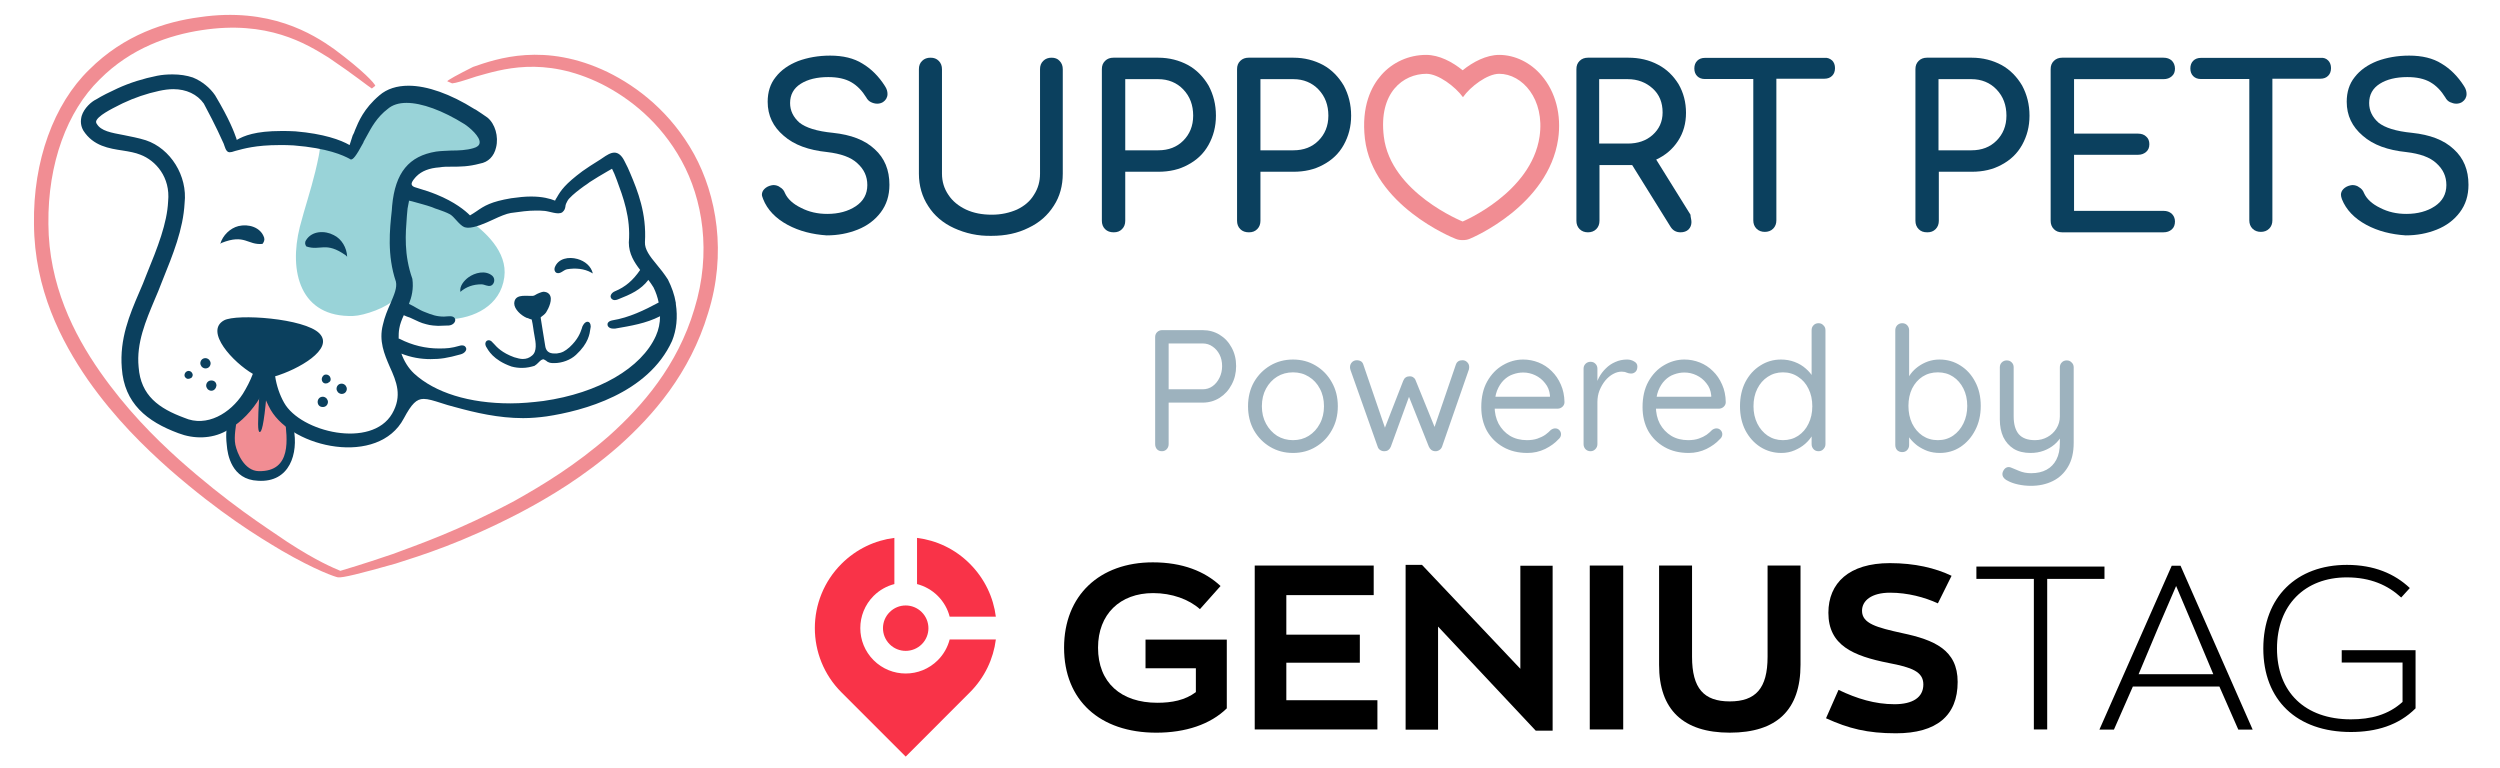 <svg width="192" height="59" viewBox="0 0 192 59" fill="none" xmlns="http://www.w3.org/2000/svg">
<path d="M19.945 29.563C19.55 30.512 18.97 31.249 18.285 32.013C17.969 32.356 17.653 32.935 17.574 33.41C17.469 34.174 17.916 35.517 18.522 35.992C19.155 36.518 20.235 36.782 20.946 36.281C21.895 35.596 22.369 34.648 22.343 33.489C22.343 32.988 22.343 32.54 21.947 32.277C20.973 31.645 20.314 30.459 20.024 29.326L19.945 29.563Z" fill="#F18D93"/>
<path d="M35.754 16.731C35.069 16.284 34.252 15.73 33.514 15.388C32.882 15.072 31.591 14.887 30.933 14.624C31.196 13.438 31.986 12.753 32.698 12.463C33.514 12.121 34.068 12.095 34.937 12.042C35.569 12.016 36.413 12.042 36.887 11.726C37.624 11.252 37.44 10.514 36.966 9.934C36.123 8.907 33.857 7.8 32.54 7.537C31.091 7.273 30.379 7.01 29.22 8.037C28.377 8.775 27.402 10.013 27.35 11.172L26.928 11.62C26.191 11.436 25.295 11.014 24.61 10.751C24.61 11.568 24.399 12.384 24.215 13.175C23.872 14.597 23.398 15.994 23.029 17.416C22.16 20.868 23.055 24.398 27.139 24.266C27.956 24.24 29.8 23.608 30.3 22.949C30.538 22.633 30.538 22.448 30.906 22.343C30.906 22.369 30.906 22.369 30.906 22.396C30.538 25.162 38.151 25.689 38.731 21.289C38.994 19.34 37.256 17.733 35.754 16.731Z" fill="#99D3D8"/>
<path d="M53.298 11.83C51.533 8.642 48.978 6.666 46.66 5.533C41.838 3.215 38.15 4.506 36.332 5.138C35.173 5.718 34.304 6.192 34.356 6.245C34.488 6.298 34.593 6.35 34.725 6.403C35.015 6.377 35.542 6.218 36.569 5.876C38.466 5.349 41.733 4.243 46.212 6.456C48.346 7.536 50.717 9.38 52.35 12.357C53.957 15.281 54.668 19.391 53.325 23.738C52.034 28.085 49.32 31.194 46.791 33.459C44.209 35.725 41.68 37.253 39.52 38.465C35.12 40.81 32.064 41.837 30.167 42.549C27.612 43.418 26.558 43.708 26.137 43.84C25.583 43.602 24.345 43.102 22.079 41.627C20.341 40.441 17.548 38.676 13.728 35.277C11.831 33.565 9.697 31.431 7.668 28.533C5.666 25.661 3.743 21.868 3.717 17.204C3.664 12.541 5.166 8.537 7.642 6.113C10.066 3.663 13.043 2.688 15.467 2.319C20.551 1.529 23.502 3.347 25.241 4.427C27.269 5.797 28.323 6.666 28.56 6.798C28.639 6.719 28.745 6.666 28.824 6.587C28.771 6.403 27.928 5.454 25.662 3.768C24.029 2.609 20.709 0.528 15.335 1.318C12.727 1.661 9.539 2.662 6.852 5.349C4.138 7.984 2.531 12.357 2.61 17.204C2.637 22.21 4.691 26.188 6.746 29.165C8.854 32.169 11.093 34.329 13.017 36.041C16.942 39.466 19.814 41.205 21.631 42.285C24.266 43.813 25.768 44.314 25.952 44.34C26.295 44.393 27.665 44.05 30.378 43.286C32.354 42.654 35.463 41.706 39.968 39.361C42.207 38.175 44.815 36.621 47.502 34.276C50.137 31.931 52.982 28.691 54.379 24.054C55.828 19.47 55.037 14.991 53.298 11.83Z" fill="#F18D93"/>
<path d="M26.557 19.612C26.583 19.639 26.609 19.665 26.662 19.718C26.636 19.033 26.241 18.348 25.635 18.058C24.95 17.689 23.948 17.715 23.501 18.453C23.395 18.611 23.422 18.796 23.527 18.927C24.607 19.296 25.002 18.506 26.557 19.612Z" fill="#0B405E"/>
<path d="M17.021 18.654C16.969 18.68 16.942 18.706 16.916 18.733C17.1 18.074 17.68 17.521 18.312 17.363C19.076 17.178 20.025 17.442 20.288 18.258C20.341 18.443 20.262 18.601 20.157 18.733C18.997 18.838 18.813 17.942 17.021 18.654Z" fill="#0B405E"/>
<path d="M22.159 32.391C22.317 32.391 22.449 32.311 22.554 32.917C22.923 34.814 22.264 37.08 19.814 36.922C17.785 36.843 17.469 34.893 17.417 34.182C17.311 33.312 17.417 32.68 17.522 32.364C17.785 31.706 17.759 32.048 17.917 32.101C18.075 32.153 18.207 31.758 18.154 32.338C18.154 32.628 17.944 33.497 18.075 34.156C18.207 34.788 18.76 36.158 19.867 36.184C22.475 36.237 22.027 33.576 21.895 32.232C22.001 31.574 22.001 32.391 22.159 32.391Z" fill="#0B405E"/>
<path d="M19.944 33.179C19.786 33.152 19.786 32.52 19.918 30.254C20.181 27.145 20.392 27.356 20.498 27.383C20.682 27.409 20.735 27.251 20.471 30.307C20.261 32.731 20.076 33.205 19.944 33.179Z" fill="#0B405E"/>
<path d="M37.807 21.178C37.28 20.73 36.463 20.941 35.962 21.31C35.646 21.547 35.278 21.968 35.356 22.416C35.804 22.021 36.358 21.837 36.964 21.837C37.227 21.837 37.438 22.021 37.701 21.942C37.965 21.837 38.07 21.415 37.807 21.178Z" fill="#0B405E"/>
<path d="M44.342 19.888C43.683 19.703 42.866 19.835 42.603 20.546C42.55 20.704 42.603 20.862 42.708 20.941C43.024 21.099 43.261 20.731 43.551 20.678C44.183 20.573 44.868 20.625 45.422 20.941C45.448 20.968 45.501 20.994 45.527 20.994C45.395 20.441 44.921 20.046 44.342 19.888Z" fill="#0B405E"/>
<path d="M51.903 23.339C51.903 23.312 51.903 23.286 51.903 23.26C51.798 22.628 51.587 22.048 51.297 21.468C51.007 21.02 50.718 20.652 50.428 20.309C49.901 19.677 49.506 19.15 49.532 18.597C49.664 16.384 48.979 14.671 48.399 13.301L48.215 12.88L47.951 12.353C47.74 11.931 47.477 11.721 47.187 11.721C46.898 11.721 46.608 11.905 46.265 12.142L46.107 12.248C45.501 12.616 45.08 12.906 44.737 13.143C43.394 14.144 43.077 14.619 42.761 15.172C42.709 15.251 42.656 15.33 42.63 15.409C42.234 15.251 41.655 15.093 40.785 15.093C40.311 15.093 39.811 15.146 39.257 15.225C37.703 15.488 37.202 15.804 36.596 16.226C36.438 16.331 36.28 16.436 36.096 16.542C35.727 16.173 34.937 15.514 33.514 14.935C33.066 14.75 32.566 14.592 31.96 14.408C31.749 14.355 31.644 14.276 31.617 14.171C31.564 13.986 31.881 13.644 31.986 13.538C32.381 13.143 32.961 12.906 33.751 12.853C34.041 12.801 34.331 12.801 34.7 12.801C35.306 12.801 35.99 12.801 36.86 12.564C37.492 12.458 37.94 12.01 38.098 11.325C38.309 10.482 38.019 9.508 37.44 9.033C37.15 8.823 36.86 8.638 36.544 8.427L36.438 8.375C34.594 7.216 32.803 6.583 31.38 6.583C30.484 6.583 29.72 6.82 29.141 7.321C27.929 8.348 27.534 9.35 27.27 9.982C27.218 10.14 27.165 10.272 27.086 10.403C26.98 10.72 26.901 10.957 26.849 11.141C26.164 10.746 24.873 10.272 22.686 10.087C22.317 10.061 21.948 10.061 21.606 10.061C19.604 10.061 18.734 10.43 18.181 10.746L18.155 10.64C17.997 10.193 17.654 9.218 16.521 7.321C16.126 6.741 15.52 6.241 14.809 5.951C14.335 5.793 13.808 5.714 13.255 5.714C12.859 5.714 12.464 5.74 12.069 5.819C11.015 6.03 9.988 6.346 9.013 6.794C8.381 7.084 7.854 7.347 7.38 7.637C7.037 7.795 6.458 8.296 6.273 8.902C6.168 9.297 6.194 9.666 6.405 10.034C7.169 11.22 8.381 11.404 9.435 11.562C9.935 11.642 10.383 11.721 10.778 11.879C11.964 12.326 13.097 13.617 12.912 15.462C12.833 17.148 12.122 18.965 11.226 21.152C11.068 21.574 10.883 22.022 10.673 22.496C9.961 24.155 9.171 26.026 9.355 28.265C9.54 30.979 11.279 32.375 13.703 33.271C14.862 33.719 16.232 33.719 17.338 33.113C18.26 32.612 19.05 31.901 19.735 30.9C19.894 30.663 20.052 30.399 20.183 30.11C20.341 30.584 20.552 31.058 20.789 31.48C21.659 32.955 23.687 34.035 25.795 34.298C27.903 34.562 30.037 33.982 31.011 32.138C31.617 31.005 31.986 30.637 32.539 30.637C32.882 30.637 33.303 30.768 33.883 30.953C34.199 31.058 34.542 31.163 34.963 31.269C36.491 31.69 38.283 32.112 40.179 32.112C40.785 32.112 41.391 32.059 41.971 31.98C44.764 31.559 49.769 30.241 51.613 26.184C51.956 25.341 52.061 24.366 51.903 23.339ZM30.116 31.769C28.535 34.483 23.081 33.192 21.817 30.926C21.474 30.32 21.237 29.609 21.132 28.898C22.844 28.397 25.716 26.816 24.53 25.605C23.398 24.445 18.181 24.076 17.206 24.603C15.678 25.447 17.918 27.844 19.419 28.713C19.209 29.267 18.945 29.767 18.655 30.241C17.707 31.717 15.889 32.849 14.15 32.086C12.227 31.374 10.805 30.399 10.646 28.186C10.462 26.342 11.2 24.63 11.885 22.996C12.069 22.575 12.254 22.127 12.412 21.705L12.464 21.574C13.281 19.545 14.071 17.622 14.177 15.593C14.414 13.512 13.097 11.404 11.2 10.772C10.62 10.588 10.014 10.482 9.514 10.377C8.539 10.193 7.748 10.061 7.432 9.508C7.38 9.455 7.38 9.376 7.38 9.323C7.485 8.902 8.539 8.375 9.224 8.032L9.435 7.927C10.33 7.505 11.252 7.189 12.227 6.978C12.596 6.899 12.965 6.847 13.307 6.847C14.308 6.847 15.151 7.242 15.652 7.953C16.627 9.771 16.996 10.64 17.18 11.036C17.259 11.22 17.338 11.694 17.628 11.694C17.733 11.694 17.865 11.668 18.076 11.589L18.181 11.562C18.682 11.431 19.63 11.141 21.474 11.141C21.817 11.141 22.186 11.141 22.555 11.167C25.189 11.378 26.348 11.931 26.849 12.195L26.875 12.221C26.901 12.221 26.928 12.248 26.954 12.248C27.112 12.248 27.323 12.037 27.903 10.957L27.929 10.877C28.008 10.746 28.087 10.588 28.192 10.403C28.509 9.824 28.93 9.007 29.799 8.348C30.142 8.059 30.616 7.901 31.222 7.901C32.381 7.901 33.988 8.48 35.674 9.534C36.043 9.771 36.913 10.509 36.834 10.983C36.807 11.167 36.649 11.299 36.359 11.378C35.833 11.536 35.227 11.562 34.647 11.562C34.225 11.589 33.857 11.589 33.488 11.642C31.407 11.984 30.353 13.249 30.116 15.804L30.089 16.173C29.931 17.622 29.72 19.598 30.405 21.626C30.511 22.101 30.274 22.628 29.984 23.312C29.773 23.787 29.536 24.34 29.404 24.946C29.088 26.184 29.51 27.185 29.931 28.16C30.458 29.319 30.906 30.399 30.116 31.769ZM50.375 25.789C49.269 28.265 45.975 30.189 41.734 30.795C40.891 30.9 40.048 30.979 39.205 30.979C36.043 30.979 33.409 30.162 31.802 28.687C31.354 28.265 31.038 27.738 30.827 27.159C31.564 27.449 32.302 27.58 33.066 27.58C33.83 27.58 34.357 27.501 35.385 27.212C35.674 27.133 35.833 26.922 35.806 26.764C35.78 26.658 35.701 26.527 35.49 26.527C35.437 26.527 35.358 26.527 35.306 26.553C34.673 26.737 34.331 26.764 33.725 26.764C32.697 26.764 31.67 26.527 30.695 26.026C30.669 26.026 30.642 26 30.616 26C30.616 25.736 30.616 25.473 30.669 25.209C30.721 24.893 30.853 24.551 31.011 24.208C31.169 24.287 31.327 24.34 31.485 24.393C31.802 24.524 32.065 24.683 32.434 24.814C32.882 24.946 33.04 24.999 33.646 25.025C33.909 25.025 34.173 24.999 34.41 24.999H34.462C34.779 24.972 34.963 24.762 34.963 24.577C34.963 24.419 34.831 24.287 34.568 24.287C34.542 24.287 34.542 24.287 34.515 24.287C34.357 24.287 34.225 24.314 34.094 24.314C33.54 24.314 33.172 24.182 32.645 23.971C32.197 23.813 31.828 23.523 31.407 23.339C31.617 22.812 31.775 22.18 31.67 21.416C31.011 19.545 31.143 17.964 31.248 16.595C31.275 16.384 31.275 16.199 31.301 16.015C31.327 15.83 31.38 15.646 31.407 15.462V15.409L31.644 15.462C32.197 15.62 32.724 15.751 33.172 15.909C33.33 15.989 33.514 16.041 33.672 16.094C33.962 16.199 34.278 16.305 34.568 16.463C34.7 16.542 34.884 16.726 35.042 16.911C35.253 17.148 35.464 17.358 35.648 17.438C35.727 17.464 35.833 17.49 35.938 17.49C36.491 17.49 37.202 17.174 37.887 16.858C38.388 16.621 38.889 16.41 39.231 16.357C39.969 16.252 40.575 16.173 41.128 16.173C41.365 16.173 41.628 16.173 41.839 16.199C41.892 16.199 41.997 16.226 42.129 16.252C42.366 16.305 42.656 16.384 42.867 16.384C42.998 16.384 43.104 16.357 43.183 16.305C43.367 16.147 43.394 16.015 43.42 15.883C43.42 15.804 43.446 15.725 43.473 15.646C43.525 15.514 43.631 15.33 43.71 15.251C44.026 14.908 44.447 14.592 44.843 14.302C45.001 14.197 45.159 14.092 45.29 13.986C45.686 13.723 46.186 13.433 46.634 13.17C46.766 13.091 46.871 13.038 47.003 12.959L47.187 13.354C47.24 13.512 47.319 13.67 47.372 13.828C47.846 15.119 48.452 16.7 48.294 18.623C48.294 19.492 48.715 20.151 49.163 20.731C48.61 21.547 48.004 22.048 47.24 22.364C46.977 22.47 46.871 22.68 46.898 22.812C46.924 22.944 47.056 23.049 47.214 23.049C47.293 23.049 47.372 23.023 47.451 22.996C48.452 22.601 49.216 22.259 49.795 21.495C49.927 21.679 50.085 21.89 50.191 22.074C50.375 22.443 50.507 22.838 50.586 23.233C49.506 23.813 48.32 24.393 47.029 24.603C46.739 24.656 46.634 24.814 46.66 24.946C46.66 25.078 46.819 25.236 47.082 25.236C47.135 25.236 47.161 25.236 47.24 25.236C48.452 25.025 49.611 24.84 50.691 24.287C50.691 24.814 50.586 25.315 50.375 25.789Z" fill="#0B405E"/>
<path d="M40.099 28.255C39.835 28.255 39.572 28.229 39.282 28.149C37.859 27.649 37.49 26.885 37.332 26.622C37.121 26.2 37.543 25.936 37.833 26.305C37.859 26.332 37.886 26.358 37.938 26.411C38.149 26.648 38.544 27.096 39.493 27.438C39.756 27.517 39.967 27.57 40.151 27.57C40.415 27.57 40.652 27.491 40.863 27.306C41.258 26.99 41.152 26.305 41.047 25.778C40.968 25.383 40.942 24.988 40.836 24.54C40.731 24.514 40.652 24.488 40.546 24.435L40.441 24.409C40.02 24.224 39.493 23.75 39.493 23.302C39.519 22.617 40.23 22.722 40.705 22.722C40.889 22.722 40.968 22.749 41.126 22.643C41.231 22.564 41.627 22.406 41.732 22.406C41.89 22.406 42.074 22.459 42.18 22.591C42.496 22.959 42.127 23.697 41.943 23.987C41.837 24.145 41.706 24.224 41.574 24.329C41.547 24.356 41.547 24.356 41.521 24.382C41.627 25.12 41.758 25.805 41.864 26.516C41.916 26.964 42.154 27.148 42.575 27.148C42.628 27.148 42.707 27.148 42.759 27.148C43.181 27.096 43.392 26.964 43.734 26.674C44.393 26.068 44.577 25.541 44.683 25.225C44.709 25.12 44.735 25.041 44.788 24.962C44.999 24.593 45.368 24.619 45.368 25.093C45.368 25.146 45.341 25.199 45.341 25.252C45.289 25.62 45.209 26.358 44.235 27.254C43.813 27.649 43.155 27.886 42.575 27.886C42.443 27.886 42.338 27.886 42.233 27.86C42.127 27.833 42.022 27.781 41.943 27.702C41.864 27.649 41.811 27.623 41.758 27.596H41.732C41.6 27.596 41.495 27.702 41.363 27.833C41.258 27.939 41.179 28.018 41.047 28.097C40.783 28.176 40.467 28.255 40.099 28.255Z" fill="#0B405E"/>
<path d="M25.002 29.45C24.87 29.45 24.791 29.371 24.738 29.265C24.686 29.134 24.712 29.002 24.791 28.896L24.817 28.87C24.87 28.791 24.949 28.765 25.055 28.765C25.186 28.765 25.344 28.87 25.371 29.002C25.423 29.134 25.397 29.265 25.292 29.344L25.239 29.371C25.186 29.423 25.107 29.45 25.028 29.45H25.002Z" fill="#0B405E"/>
<path d="M26.241 30.254C26.136 30.254 26.03 30.201 25.951 30.122C25.898 30.044 25.846 29.964 25.846 29.859C25.846 29.675 25.977 29.464 26.241 29.464C26.346 29.464 26.452 29.517 26.531 29.596C26.583 29.675 26.636 29.754 26.636 29.859C26.636 30.044 26.504 30.254 26.241 30.254Z" fill="#0B405E"/>
<path d="M24.792 31.259C24.528 31.259 24.396 31.075 24.396 30.864C24.396 30.68 24.528 30.469 24.792 30.469C24.897 30.469 25.002 30.521 25.081 30.601C25.134 30.68 25.187 30.759 25.187 30.864C25.187 31.048 25.055 31.259 24.792 31.259Z" fill="#0B405E"/>
<path d="M15.78 28.295C15.675 28.295 15.569 28.243 15.49 28.163C15.438 28.084 15.385 28.005 15.385 27.9C15.385 27.716 15.517 27.505 15.78 27.505C15.885 27.505 15.991 27.558 16.07 27.637C16.122 27.716 16.175 27.795 16.175 27.9C16.175 28.084 16.043 28.295 15.78 28.295Z" fill="#0B405E"/>
<path d="M16.229 30.01C16.124 30.01 16.018 29.957 15.939 29.878C15.887 29.799 15.834 29.72 15.834 29.615C15.834 29.43 15.966 29.22 16.229 29.22C16.493 29.22 16.624 29.404 16.624 29.615C16.598 29.799 16.466 30.01 16.229 30.01Z" fill="#0B405E"/>
<path d="M14.464 29.095C14.412 29.095 14.359 29.095 14.333 29.069C14.201 28.99 14.148 28.884 14.175 28.753C14.201 28.621 14.306 28.516 14.438 28.489C14.438 28.489 14.464 28.489 14.491 28.489C14.622 28.489 14.728 28.568 14.78 28.7C14.833 28.805 14.78 28.937 14.701 29.016C14.596 29.069 14.543 29.095 14.464 29.095Z" fill="#0B405E"/>
<path d="M60.482 17.265C59.572 16.773 58.932 16.108 58.612 15.296C58.563 15.149 58.514 15.05 58.514 14.952C58.514 14.779 58.587 14.632 58.711 14.509C58.834 14.386 59.006 14.287 59.227 14.238C59.252 14.238 59.326 14.213 59.4 14.213C59.572 14.213 59.769 14.263 59.916 14.386C60.089 14.484 60.212 14.632 60.285 14.829C60.482 15.271 60.901 15.665 61.516 15.961C62.131 16.28 62.796 16.428 63.534 16.428C64.395 16.428 65.133 16.231 65.724 15.838C66.315 15.444 66.61 14.902 66.61 14.213C66.61 13.549 66.364 13.008 65.847 12.54C65.355 12.072 64.567 11.802 63.534 11.679C62.106 11.531 60.999 11.137 60.187 10.424C59.375 9.735 58.957 8.873 58.957 7.815C58.957 7.077 59.154 6.437 59.572 5.92C59.99 5.379 60.556 4.985 61.294 4.69C62.033 4.419 62.845 4.271 63.755 4.271C64.74 4.271 65.576 4.468 66.241 4.887C66.905 5.28 67.496 5.871 67.963 6.609C68.111 6.831 68.16 7.028 68.16 7.225C68.16 7.471 68.037 7.692 67.816 7.84C67.693 7.914 67.545 7.963 67.373 7.963C67.201 7.963 67.028 7.914 66.881 7.84C66.733 7.766 66.61 7.643 66.536 7.495C66.216 6.978 65.847 6.585 65.379 6.314C64.912 6.043 64.321 5.92 63.608 5.92C62.746 5.92 62.033 6.093 61.491 6.437C60.95 6.782 60.679 7.274 60.679 7.914C60.679 8.504 60.925 8.996 61.393 9.415C61.885 9.808 62.722 10.079 63.977 10.202C65.355 10.35 66.413 10.744 67.176 11.457C67.939 12.146 68.308 13.057 68.308 14.189C68.308 15.025 68.086 15.714 67.644 16.305C67.201 16.896 66.61 17.339 65.872 17.634C65.133 17.929 64.346 18.077 63.485 18.077C62.402 18.003 61.393 17.757 60.482 17.265Z" fill="#0B405E"/>
<path d="M73.279 17.522C72.418 17.129 71.754 16.563 71.286 15.825C70.818 15.111 70.572 14.274 70.572 13.339V5.317C70.572 5.046 70.646 4.849 70.818 4.677C70.991 4.504 71.212 4.431 71.458 4.431C71.729 4.431 71.926 4.504 72.098 4.677C72.27 4.849 72.344 5.07 72.344 5.317V13.339C72.344 13.954 72.516 14.496 72.836 14.963C73.156 15.455 73.624 15.825 74.19 16.095C74.78 16.366 75.42 16.489 76.183 16.489C76.897 16.489 77.537 16.341 78.103 16.095C78.668 15.825 79.112 15.455 79.407 14.963C79.727 14.471 79.874 13.93 79.874 13.339V5.317C79.874 5.046 79.948 4.849 80.12 4.677C80.293 4.504 80.514 4.431 80.76 4.431C81.006 4.431 81.228 4.504 81.375 4.677C81.548 4.849 81.621 5.07 81.621 5.317V13.339C81.621 14.249 81.4 15.086 80.933 15.8C80.465 16.538 79.825 17.104 78.988 17.498C78.152 17.916 77.217 18.113 76.158 18.113C75.1 18.138 74.141 17.916 73.279 17.522Z" fill="#0B405E"/>
<path d="M84.869 17.596C84.697 17.424 84.623 17.203 84.623 16.956V5.317C84.623 5.046 84.697 4.849 84.869 4.677C85.041 4.504 85.263 4.431 85.509 4.431H88.954C89.791 4.431 90.554 4.628 91.243 4.997C91.907 5.366 92.424 5.907 92.818 6.572C93.187 7.261 93.384 8.024 93.384 8.885C93.384 9.722 93.187 10.46 92.818 11.124C92.449 11.789 91.932 12.281 91.243 12.65C90.578 13.019 89.816 13.191 88.954 13.191H86.419V16.956C86.419 17.203 86.346 17.424 86.173 17.596C86.001 17.768 85.804 17.842 85.534 17.842C85.263 17.842 85.041 17.768 84.869 17.596ZM88.954 11.543C89.742 11.543 90.382 11.296 90.874 10.804C91.366 10.312 91.636 9.672 91.636 8.885C91.636 8.073 91.39 7.408 90.874 6.867C90.382 6.35 89.717 6.079 88.954 6.079H86.419V11.543H88.954Z" fill="#0B405E"/>
<path d="M95.252 17.596C95.08 17.424 95.006 17.203 95.006 16.956V5.317C95.006 5.046 95.08 4.849 95.252 4.677C95.424 4.504 95.646 4.431 95.892 4.431H99.337C100.174 4.431 100.937 4.628 101.626 4.997C102.29 5.366 102.807 5.907 103.201 6.572C103.57 7.261 103.767 8.024 103.767 8.885C103.767 9.722 103.57 10.46 103.201 11.124C102.831 11.789 102.315 12.281 101.626 12.65C100.961 13.019 100.198 13.191 99.337 13.191H96.802V16.956C96.802 17.203 96.728 17.424 96.556 17.596C96.384 17.768 96.187 17.842 95.916 17.842C95.646 17.842 95.424 17.768 95.252 17.596ZM99.337 11.543C100.124 11.543 100.764 11.296 101.256 10.804C101.749 10.312 102.019 9.672 102.019 8.885C102.019 8.073 101.773 7.408 101.256 6.867C100.764 6.35 100.1 6.079 99.337 6.079H96.802V11.543H99.337Z" fill="#0B405E"/>
<path d="M129.903 17.055C129.903 17.276 129.829 17.473 129.681 17.621C129.534 17.768 129.312 17.842 129.066 17.842C128.722 17.842 128.476 17.695 128.303 17.424L125.35 12.675H125.03H122.84V16.956C122.84 17.203 122.766 17.424 122.594 17.596C122.422 17.768 122.2 17.842 121.954 17.842C121.708 17.842 121.487 17.768 121.314 17.596C121.142 17.424 121.068 17.203 121.068 16.956V5.317C121.068 5.046 121.142 4.849 121.314 4.677C121.487 4.504 121.708 4.431 121.954 4.431H125.055C125.892 4.431 126.655 4.603 127.344 4.972C128.008 5.317 128.525 5.833 128.919 6.473C129.288 7.113 129.485 7.851 129.485 8.663C129.485 9.475 129.288 10.189 128.869 10.829C128.451 11.469 127.885 11.936 127.196 12.256L129.829 16.489C129.829 16.661 129.903 16.858 129.903 17.055ZM125.006 11.026C125.793 11.026 126.433 10.804 126.925 10.361C127.417 9.918 127.688 9.352 127.688 8.639C127.688 7.876 127.442 7.261 126.925 6.793C126.408 6.326 125.769 6.079 125.006 6.079H122.816V11.026H125.006Z" fill="#0B405E"/>
<path d="M140.707 4.642C140.854 4.79 140.928 4.986 140.928 5.233C140.928 5.479 140.854 5.676 140.707 5.823C140.559 5.971 140.362 6.045 140.116 6.045H136.425V16.922C136.425 17.168 136.351 17.389 136.179 17.561C136.006 17.734 135.785 17.808 135.539 17.808C135.293 17.808 135.071 17.734 134.899 17.561C134.727 17.389 134.653 17.168 134.653 16.922V6.069H130.937C130.691 6.069 130.494 5.995 130.346 5.848C130.199 5.7 130.125 5.503 130.125 5.257C130.125 5.011 130.199 4.814 130.346 4.667C130.494 4.519 130.691 4.445 130.937 4.445H140.141C140.338 4.42 140.534 4.494 140.707 4.642Z" fill="#0B405E"/>
<path d="M147.352 17.596C147.179 17.424 147.105 17.203 147.105 16.956V5.317C147.105 5.046 147.179 4.849 147.352 4.677C147.524 4.504 147.745 4.431 147.991 4.431H151.437C152.273 4.431 153.036 4.628 153.725 4.997C154.39 5.366 154.906 5.907 155.3 6.572C155.669 7.261 155.866 8.024 155.866 8.885C155.866 9.722 155.669 10.46 155.3 11.124C154.931 11.789 154.414 12.281 153.725 12.65C153.061 13.019 152.298 13.191 151.437 13.191H148.902V16.956C148.902 17.203 148.828 17.424 148.656 17.596C148.484 17.768 148.287 17.842 148.016 17.842C147.721 17.842 147.524 17.768 147.352 17.596ZM151.412 11.543C152.199 11.543 152.839 11.296 153.331 10.804C153.824 10.312 154.094 9.672 154.094 8.885C154.094 8.073 153.848 7.408 153.331 6.867C152.839 6.35 152.175 6.079 151.412 6.079H148.877V11.543H151.412Z" fill="#0B405E"/>
<path d="M157.736 17.596C157.564 17.424 157.49 17.203 157.49 16.956V5.317C157.49 5.046 157.564 4.849 157.736 4.677C157.909 4.504 158.13 4.431 158.376 4.431H166.152C166.423 4.431 166.62 4.504 166.792 4.652C166.94 4.8 167.038 5.021 167.038 5.267C167.038 5.513 166.965 5.71 166.792 5.858C166.62 6.006 166.423 6.079 166.152 6.079H159.287V10.263H164.208C164.454 10.263 164.676 10.337 164.824 10.484C164.996 10.632 165.07 10.829 165.07 11.075C165.07 11.321 164.996 11.518 164.824 11.666C164.651 11.813 164.454 11.887 164.208 11.887H159.287V16.194H166.152C166.423 16.194 166.62 16.267 166.792 16.415C166.94 16.563 167.038 16.76 167.038 17.006C167.038 17.252 166.965 17.473 166.792 17.621C166.62 17.768 166.423 17.842 166.152 17.842H158.376C158.105 17.842 157.909 17.768 157.736 17.596Z" fill="#0B405E"/>
<path d="M178.8 4.642C178.948 4.79 179.022 4.986 179.022 5.233C179.022 5.479 178.948 5.676 178.8 5.823C178.653 5.971 178.456 6.045 178.21 6.045H174.519V16.922C174.519 17.168 174.445 17.389 174.272 17.561C174.1 17.734 173.879 17.808 173.633 17.808C173.387 17.808 173.165 17.734 172.993 17.561C172.821 17.389 172.747 17.168 172.747 16.922V6.069H169.031C168.785 6.069 168.588 5.995 168.44 5.848C168.293 5.7 168.219 5.503 168.219 5.257C168.219 5.011 168.293 4.814 168.44 4.667C168.588 4.519 168.785 4.445 169.031 4.445H178.234C178.456 4.42 178.653 4.494 178.8 4.642Z" fill="#0B405E"/>
<path d="M181.729 17.265C180.819 16.773 180.179 16.108 179.859 15.296C179.81 15.149 179.785 15.05 179.785 14.952C179.785 14.779 179.859 14.632 179.982 14.509C180.105 14.386 180.277 14.287 180.499 14.238C180.523 14.238 180.597 14.213 180.671 14.213C180.843 14.213 181.04 14.263 181.188 14.386C181.36 14.484 181.483 14.632 181.557 14.829C181.754 15.271 182.172 15.665 182.787 15.961C183.403 16.28 184.067 16.428 184.805 16.428C185.667 16.428 186.405 16.231 186.995 15.838C187.586 15.444 187.881 14.902 187.881 14.213C187.881 13.549 187.635 13.008 187.119 12.54C186.626 12.072 185.839 11.802 184.805 11.679C183.378 11.531 182.271 11.137 181.459 10.424C180.646 9.735 180.228 8.873 180.228 7.815C180.228 7.077 180.425 6.437 180.843 5.92C181.262 5.379 181.828 4.985 182.566 4.69C183.304 4.419 184.116 4.271 185.027 4.271C186.011 4.271 186.848 4.468 187.512 4.887C188.177 5.28 188.767 5.871 189.235 6.609C189.383 6.831 189.432 7.028 189.432 7.225C189.432 7.471 189.309 7.692 189.087 7.84C188.964 7.914 188.817 7.963 188.644 7.963C188.472 7.963 188.324 7.914 188.152 7.84C188.004 7.766 187.881 7.643 187.808 7.495C187.488 6.978 187.119 6.585 186.651 6.314C186.183 6.043 185.593 5.92 184.879 5.92C184.018 5.92 183.304 6.093 182.763 6.437C182.221 6.782 181.951 7.274 181.951 7.914C181.951 8.504 182.197 8.996 182.664 9.415C183.157 9.808 183.993 10.079 185.248 10.202C186.626 10.35 187.685 10.744 188.447 11.457C189.21 12.146 189.579 13.057 189.579 14.189C189.579 15.025 189.358 15.714 188.915 16.305C188.472 16.896 187.881 17.339 187.143 17.634C186.405 17.929 185.617 18.077 184.756 18.077C183.649 18.003 182.64 17.757 181.729 17.265Z" fill="#0B405E"/>
<path d="M115.137 5.668C116.909 5.668 118.656 7.612 118.238 10.491C117.598 14.822 112.332 17.012 112.332 17.012C112.332 17.012 106.795 14.797 106.278 10.491C105.859 7.095 107.779 5.668 109.551 5.668C110.461 5.668 111.766 6.652 112.356 7.464C112.922 6.652 114.226 5.668 115.137 5.668ZM115.137 4.216C114.153 4.216 113.119 4.757 112.332 5.397C111.544 4.757 110.535 4.216 109.526 4.216C108.197 4.216 106.942 4.782 106.081 5.766C105.343 6.603 104.531 8.129 104.826 10.663C105.441 15.757 111.519 18.243 111.79 18.341C111.962 18.415 112.135 18.44 112.332 18.44C112.528 18.44 112.701 18.415 112.873 18.341C113.119 18.243 118.902 15.782 119.665 10.688C119.936 8.818 119.468 7.046 118.385 5.791C117.549 4.806 116.343 4.216 115.137 4.216Z" fill="#F18D93"/>
<path d="M92.357 25.354C92.844 25.354 93.282 25.473 93.672 25.712C94.062 25.951 94.368 26.279 94.589 26.695C94.819 27.112 94.934 27.586 94.934 28.117C94.934 28.64 94.819 29.114 94.589 29.539C94.368 29.964 94.062 30.301 93.672 30.549C93.282 30.797 92.844 30.921 92.357 30.921H89.659L89.752 30.761V34.109C89.752 34.26 89.704 34.389 89.606 34.495C89.509 34.601 89.385 34.654 89.234 34.654C89.075 34.654 88.946 34.601 88.849 34.495C88.76 34.389 88.716 34.26 88.716 34.109V25.885C88.716 25.734 88.765 25.61 88.862 25.513C88.969 25.407 89.097 25.354 89.248 25.354H92.357ZM92.357 29.898C92.649 29.898 92.906 29.818 93.127 29.658C93.349 29.499 93.526 29.282 93.659 29.007C93.792 28.733 93.858 28.436 93.858 28.117C93.858 27.781 93.792 27.484 93.659 27.227C93.526 26.97 93.349 26.766 93.127 26.616C92.906 26.456 92.649 26.377 92.357 26.377H89.659L89.752 26.23V30.03L89.659 29.898H92.357ZM102.745 31.2C102.745 31.891 102.59 32.506 102.28 33.047C101.979 33.587 101.567 34.012 101.045 34.322C100.531 34.632 99.951 34.787 99.304 34.787C98.657 34.787 98.073 34.632 97.55 34.322C97.028 34.012 96.611 33.587 96.301 33.047C96 32.506 95.849 31.891 95.849 31.2C95.849 30.509 96 29.893 96.301 29.353C96.611 28.812 97.028 28.387 97.55 28.077C98.073 27.767 98.657 27.612 99.304 27.612C99.951 27.612 100.531 27.767 101.045 28.077C101.567 28.387 101.979 28.812 102.28 29.353C102.59 29.893 102.745 30.509 102.745 31.2ZM101.682 31.2C101.682 30.686 101.576 30.234 101.363 29.845C101.16 29.455 100.876 29.149 100.513 28.928C100.159 28.706 99.756 28.596 99.304 28.596C98.852 28.596 98.445 28.706 98.082 28.928C97.727 29.149 97.444 29.455 97.231 29.845C97.019 30.234 96.912 30.686 96.912 31.2C96.912 31.705 97.019 32.152 97.231 32.542C97.444 32.931 97.727 33.242 98.082 33.472C98.445 33.693 98.852 33.804 99.304 33.804C99.756 33.804 100.159 33.693 100.513 33.472C100.876 33.242 101.16 32.931 101.363 32.542C101.576 32.152 101.682 31.705 101.682 31.2ZM112.316 27.665C112.458 27.665 112.577 27.714 112.675 27.812C112.781 27.909 112.834 28.038 112.834 28.197C112.834 28.232 112.83 28.272 112.821 28.317C112.821 28.352 112.812 28.387 112.794 28.423L110.748 34.309C110.704 34.424 110.629 34.513 110.522 34.575C110.425 34.637 110.319 34.663 110.204 34.654C110 34.645 109.845 34.53 109.738 34.309L108.064 30.11L108.33 30.15L106.815 34.309C106.718 34.53 106.563 34.645 106.35 34.654C106.235 34.663 106.124 34.637 106.018 34.575C105.912 34.513 105.841 34.424 105.806 34.309L103.72 28.423C103.693 28.343 103.68 28.268 103.68 28.197C103.68 28.055 103.728 27.931 103.826 27.825C103.923 27.719 104.056 27.665 104.224 27.665C104.331 27.665 104.428 27.692 104.517 27.745C104.605 27.798 104.667 27.882 104.703 27.998L106.496 33.233L106.217 33.219L107.772 29.233C107.861 29.012 108.024 28.901 108.264 28.901C108.388 28.901 108.485 28.932 108.556 28.994C108.636 29.047 108.693 29.127 108.729 29.233L110.35 33.219L110.018 33.246L111.811 27.998C111.891 27.776 112.059 27.665 112.316 27.665ZM117.31 34.787C116.601 34.787 115.981 34.637 115.45 34.335C114.918 34.034 114.502 33.622 114.201 33.1C113.908 32.568 113.762 31.957 113.762 31.266C113.762 30.495 113.913 29.84 114.214 29.3C114.524 28.75 114.923 28.334 115.41 28.051C115.906 27.758 116.428 27.612 116.978 27.612C117.385 27.612 117.779 27.688 118.16 27.838C118.541 27.989 118.878 28.21 119.17 28.503C119.462 28.786 119.697 29.131 119.874 29.539C120.051 29.938 120.144 30.385 120.153 30.881C120.153 31.023 120.1 31.142 119.994 31.24C119.887 31.337 119.763 31.386 119.622 31.386H114.373L114.134 30.469H119.25L119.037 30.655V30.363C119.002 30 118.878 29.689 118.665 29.433C118.461 29.167 118.209 28.963 117.908 28.821C117.615 28.68 117.305 28.609 116.978 28.609C116.712 28.609 116.446 28.657 116.18 28.755C115.924 28.843 115.689 28.994 115.476 29.207C115.272 29.41 115.104 29.676 114.971 30.004C114.847 30.332 114.785 30.726 114.785 31.186C114.785 31.7 114.887 32.152 115.091 32.542C115.303 32.931 115.596 33.242 115.968 33.472C116.34 33.693 116.774 33.804 117.27 33.804C117.58 33.804 117.85 33.764 118.08 33.684C118.311 33.605 118.51 33.507 118.678 33.392C118.847 33.268 118.988 33.144 119.104 33.02C119.219 32.94 119.329 32.9 119.436 32.9C119.569 32.9 119.675 32.945 119.755 33.033C119.843 33.122 119.887 33.228 119.887 33.352C119.887 33.503 119.817 33.636 119.675 33.751C119.427 34.025 119.09 34.269 118.665 34.482C118.24 34.685 117.788 34.787 117.31 34.787ZM122.149 34.654C121.999 34.654 121.87 34.601 121.764 34.495C121.667 34.389 121.618 34.26 121.618 34.109V28.317C121.618 28.166 121.667 28.042 121.764 27.944C121.87 27.838 121.999 27.785 122.149 27.785C122.309 27.785 122.437 27.838 122.535 27.944C122.632 28.042 122.681 28.166 122.681 28.317V30.07L122.521 29.791C122.575 29.517 122.668 29.251 122.8 28.994C122.942 28.728 123.119 28.494 123.332 28.29C123.545 28.077 123.788 27.913 124.063 27.798C124.337 27.674 124.638 27.612 124.966 27.612C125.161 27.612 125.338 27.661 125.498 27.758C125.666 27.847 125.75 27.975 125.75 28.144C125.75 28.33 125.701 28.467 125.604 28.556C125.507 28.644 125.396 28.689 125.272 28.689C125.157 28.689 125.046 28.666 124.94 28.622C124.833 28.569 124.701 28.542 124.541 28.542C124.32 28.542 124.098 28.604 123.877 28.728C123.664 28.843 123.465 29.012 123.279 29.233C123.102 29.455 122.955 29.707 122.84 29.991C122.734 30.265 122.681 30.562 122.681 30.881V34.109C122.681 34.26 122.628 34.389 122.521 34.495C122.424 34.601 122.3 34.654 122.149 34.654ZM129.695 34.787C128.986 34.787 128.366 34.637 127.835 34.335C127.303 34.034 126.887 33.622 126.586 33.1C126.294 32.568 126.148 31.957 126.148 31.266C126.148 30.495 126.298 29.84 126.599 29.3C126.909 28.75 127.308 28.334 127.795 28.051C128.291 27.758 128.814 27.612 129.363 27.612C129.77 27.612 130.165 27.688 130.545 27.838C130.926 27.989 131.263 28.21 131.555 28.503C131.848 28.786 132.082 29.131 132.259 29.539C132.437 29.938 132.53 30.385 132.538 30.881C132.538 31.023 132.485 31.142 132.379 31.24C132.273 31.337 132.149 31.386 132.007 31.386H126.759L126.52 30.469H131.635L131.422 30.655V30.363C131.387 30 131.263 29.689 131.05 29.433C130.847 29.167 130.594 28.963 130.293 28.821C130.001 28.68 129.691 28.609 129.363 28.609C129.097 28.609 128.831 28.657 128.566 28.755C128.309 28.843 128.074 28.994 127.862 29.207C127.658 29.41 127.489 29.676 127.357 30.004C127.233 30.332 127.171 30.726 127.171 31.186C127.171 31.7 127.272 32.152 127.476 32.542C127.689 32.931 127.981 33.242 128.353 33.472C128.725 33.693 129.159 33.804 129.655 33.804C129.965 33.804 130.235 33.764 130.466 33.684C130.696 33.605 130.895 33.507 131.064 33.392C131.232 33.268 131.374 33.144 131.489 33.02C131.604 32.94 131.715 32.9 131.821 32.9C131.954 32.9 132.06 32.945 132.14 33.033C132.228 33.122 132.273 33.228 132.273 33.352C132.273 33.503 132.202 33.636 132.06 33.751C131.812 34.025 131.476 34.269 131.05 34.482C130.625 34.685 130.173 34.787 129.695 34.787ZM139.663 24.822C139.814 24.822 139.938 24.875 140.035 24.982C140.142 25.079 140.195 25.203 140.195 25.354V34.109C140.195 34.26 140.142 34.389 140.035 34.495C139.938 34.601 139.814 34.654 139.663 34.654C139.504 34.654 139.376 34.601 139.278 34.495C139.181 34.389 139.132 34.26 139.132 34.109V32.847L139.384 32.754C139.384 32.967 139.318 33.193 139.185 33.432C139.052 33.662 138.871 33.879 138.64 34.083C138.41 34.287 138.135 34.455 137.817 34.588C137.507 34.721 137.17 34.787 136.807 34.787C136.213 34.787 135.673 34.632 135.186 34.322C134.707 34.012 134.327 33.587 134.043 33.047C133.769 32.506 133.631 31.891 133.631 31.2C133.631 30.5 133.769 29.88 134.043 29.34C134.327 28.799 134.707 28.378 135.186 28.077C135.664 27.767 136.196 27.612 136.78 27.612C137.152 27.612 137.502 27.674 137.83 27.798C138.158 27.922 138.441 28.091 138.68 28.303C138.928 28.516 139.123 28.75 139.265 29.007C139.407 29.264 139.477 29.521 139.477 29.778L139.132 29.698V25.354C139.132 25.203 139.181 25.079 139.278 24.982C139.376 24.875 139.504 24.822 139.663 24.822ZM136.926 33.804C137.369 33.804 137.759 33.693 138.096 33.472C138.441 33.242 138.707 32.931 138.893 32.542C139.088 32.143 139.185 31.696 139.185 31.2C139.185 30.695 139.088 30.247 138.893 29.858C138.707 29.468 138.441 29.162 138.096 28.941C137.759 28.711 137.369 28.596 136.926 28.596C136.492 28.596 136.103 28.711 135.757 28.941C135.421 29.162 135.155 29.468 134.96 29.858C134.765 30.247 134.668 30.695 134.668 31.2C134.668 31.687 134.765 32.13 134.96 32.528C135.155 32.918 135.421 33.228 135.757 33.459C136.103 33.689 136.492 33.804 136.926 33.804ZM148.946 27.612C149.549 27.612 150.089 27.767 150.567 28.077C151.046 28.378 151.422 28.795 151.697 29.326C151.98 29.858 152.122 30.473 152.122 31.173C152.122 31.873 151.98 32.493 151.697 33.033C151.422 33.574 151.046 34.003 150.567 34.322C150.098 34.632 149.566 34.787 148.973 34.787C148.645 34.787 148.335 34.738 148.043 34.641C147.759 34.535 147.498 34.397 147.259 34.229C147.029 34.052 146.834 33.861 146.674 33.658C146.515 33.445 146.4 33.237 146.329 33.033L146.621 32.847V34.176C146.621 34.327 146.572 34.455 146.475 34.561C146.377 34.668 146.249 34.721 146.09 34.721C145.939 34.721 145.811 34.672 145.704 34.575C145.607 34.468 145.558 34.335 145.558 34.176V25.367C145.558 25.216 145.607 25.088 145.704 24.982C145.811 24.875 145.939 24.822 146.09 24.822C146.249 24.822 146.377 24.875 146.475 24.982C146.572 25.088 146.621 25.216 146.621 25.367V29.459L146.422 29.353C146.484 29.131 146.59 28.919 146.741 28.715C146.9 28.503 147.091 28.317 147.312 28.157C147.542 27.989 147.795 27.856 148.069 27.758C148.353 27.661 148.645 27.612 148.946 27.612ZM148.827 28.596C148.384 28.596 147.99 28.706 147.644 28.928C147.308 29.149 147.042 29.455 146.847 29.845C146.661 30.234 146.568 30.677 146.568 31.173C146.568 31.669 146.661 32.117 146.847 32.515C147.042 32.914 147.308 33.228 147.644 33.459C147.99 33.689 148.384 33.804 148.827 33.804C149.27 33.804 149.659 33.689 149.996 33.459C150.333 33.228 150.598 32.914 150.793 32.515C150.988 32.117 151.085 31.669 151.085 31.173C151.085 30.677 150.988 30.234 150.793 29.845C150.598 29.455 150.333 29.149 149.996 28.928C149.659 28.706 149.27 28.596 148.827 28.596ZM158.729 27.679C158.879 27.679 159.003 27.732 159.101 27.838C159.207 27.936 159.26 28.06 159.26 28.21V34.003C159.26 34.747 159.114 35.363 158.822 35.85C158.53 36.346 158.135 36.714 157.639 36.953C157.152 37.192 156.598 37.312 155.978 37.312C155.633 37.312 155.301 37.276 154.982 37.205C154.663 37.135 154.402 37.041 154.198 36.926C154.03 36.847 153.91 36.745 153.839 36.621C153.777 36.506 153.768 36.382 153.813 36.249C153.875 36.089 153.963 35.979 154.078 35.916C154.202 35.855 154.331 35.855 154.464 35.916C154.605 35.979 154.809 36.063 155.075 36.169C155.35 36.284 155.655 36.342 155.992 36.342C156.452 36.342 156.847 36.253 157.174 36.076C157.502 35.899 157.754 35.638 157.932 35.292C158.109 34.956 158.197 34.535 158.197 34.03V33.087L158.357 33.419C158.215 33.693 158.025 33.932 157.785 34.136C157.546 34.34 157.272 34.499 156.962 34.614C156.652 34.73 156.311 34.787 155.939 34.787C155.434 34.787 155.004 34.681 154.65 34.468C154.304 34.247 154.039 33.946 153.853 33.565C153.675 33.175 153.587 32.728 153.587 32.223V28.21C153.587 28.06 153.636 27.936 153.733 27.838C153.839 27.732 153.968 27.679 154.118 27.679C154.278 27.679 154.406 27.732 154.504 27.838C154.601 27.936 154.65 28.06 154.65 28.21V31.984C154.65 32.586 154.783 33.042 155.048 33.352C155.314 33.653 155.726 33.804 156.284 33.804C156.638 33.804 156.957 33.724 157.241 33.565C157.533 33.405 157.763 33.188 157.932 32.914C158.109 32.63 158.197 32.32 158.197 31.984V28.21C158.197 28.06 158.246 27.936 158.343 27.838C158.441 27.732 158.569 27.679 158.729 27.679Z" fill="#0B405E" fill-opacity="0.4"/>
<path fill-rule="evenodd" clip-rule="evenodd" d="M64.621 53.17L69.558 58.107L74.49 53.17C75.629 52.031 76.295 50.593 76.482 49.109H72.935C72.783 49.694 72.48 50.249 72.024 50.704C70.663 52.066 68.454 52.066 67.093 50.704C65.731 49.343 65.731 47.135 67.093 45.767C67.549 45.312 68.103 45.008 68.688 44.856V41.31C67.204 41.496 65.766 42.163 64.627 43.302C61.899 46.03 61.899 50.447 64.621 53.17Z" fill="#F93348"/>
<path fill-rule="evenodd" clip-rule="evenodd" d="M70.428 44.856C71.012 45.008 71.567 45.312 72.023 45.767C72.478 46.223 72.788 46.778 72.934 47.362H76.481C76.294 45.879 75.628 44.447 74.488 43.302C73.349 42.157 71.912 41.496 70.428 41.31V44.856Z" fill="#F93348"/>
<path fill-rule="evenodd" clip-rule="evenodd" d="M70.791 47.013C71.474 47.696 71.474 48.8 70.791 49.478C70.107 50.156 69.003 50.156 68.325 49.478C67.642 48.795 67.642 47.69 68.325 47.013C69.003 46.329 70.107 46.329 70.791 47.013Z" fill="#F93348"/>
<path fill-rule="evenodd" clip-rule="evenodd" d="M87.976 49.132V51.325H91.843V53.155C91.013 53.778 90.001 53.973 88.884 53.973C86.081 53.973 84.329 52.416 84.329 49.742C84.329 47.173 86.016 45.55 88.56 45.55C90.013 45.55 91.311 46.031 92.155 46.783L93.738 45.005C92.531 43.876 90.818 43.188 88.534 43.188C84.459 43.188 81.721 45.719 81.721 49.742C81.721 53.778 84.459 56.27 88.807 56.27C91.052 56.27 92.959 55.634 94.218 54.401V49.119H87.976V49.132Z" fill="black"/>
<path fill-rule="evenodd" clip-rule="evenodd" d="M179.844 49.937V50.884H184.516V53.908C183.413 54.907 182.076 55.245 180.545 55.245C177.015 55.245 174.873 53.142 174.873 49.807C174.873 46.471 177.015 44.343 180.233 44.343C182.05 44.343 183.387 44.94 184.412 45.888L185.074 45.161C183.906 44.058 182.323 43.383 180.246 43.383C176.379 43.383 173.822 45.849 173.822 49.807C173.822 53.752 176.379 56.218 180.545 56.218C182.478 56.218 184.204 55.712 185.515 54.401V49.937H179.844Z" fill="black"/>
<path fill-rule="evenodd" clip-rule="evenodd" d="M167.464 43.446H166.789L161.234 56.035H162.35L163.804 52.725H170.449L171.902 56.035H173.005L167.464 43.446ZM164.245 51.778L165.738 48.222L167.126 45.004L168.489 48.222L169.981 51.778H164.245Z" fill="black"/>
<path fill-rule="evenodd" clip-rule="evenodd" d="M145.611 56.317C148.726 56.317 150.348 54.967 150.348 52.371C150.348 49.906 148.544 49.14 146.078 48.621C144.145 48.193 143.003 47.894 143.003 46.908C143.003 46.129 143.729 45.519 145.157 45.519C146.52 45.519 147.804 45.87 148.83 46.337L149.881 44.221C148.635 43.624 147.052 43.248 145.144 43.248C142.003 43.248 140.42 44.779 140.42 47.063C140.42 49.555 142.302 50.373 145.053 50.918C146.818 51.255 147.713 51.58 147.713 52.566C147.713 53.565 146.896 54.084 145.494 54.084C144.002 54.084 142.6 53.656 141.199 52.981L140.238 55.162C141.977 55.953 143.405 56.317 145.611 56.317Z" fill="black"/>
<path fill-rule="evenodd" clip-rule="evenodd" d="M132.843 56.269C136.464 56.269 138.28 54.517 138.28 51.051V43.434H135.75V50.442C135.75 52.881 134.828 53.868 132.843 53.868C130.857 53.868 129.949 52.868 129.949 50.442V43.434H127.418V51.051C127.405 54.517 129.287 56.269 132.843 56.269Z" fill="black"/>
<path d="M124.663 43.434H122.094V56.022H124.663V43.434Z" fill="black"/>
<path fill-rule="evenodd" clip-rule="evenodd" d="M116.763 43.448V51.364L109.21 43.383H107.951V56.036H110.443V48.12L117.944 56.114H119.242V43.448H116.763Z" fill="black"/>
<path fill-rule="evenodd" clip-rule="evenodd" d="M96.363 56.022H105.785V53.777H98.79V50.896H104.435V48.742H98.79V45.705H105.5V43.434H96.363V56.022Z" fill="black"/>
<path fill-rule="evenodd" clip-rule="evenodd" d="M156.2 56.022H157.225V44.459H161.624V43.512H151.787V44.459H156.2V56.022Z" fill="black"/>
</svg>
